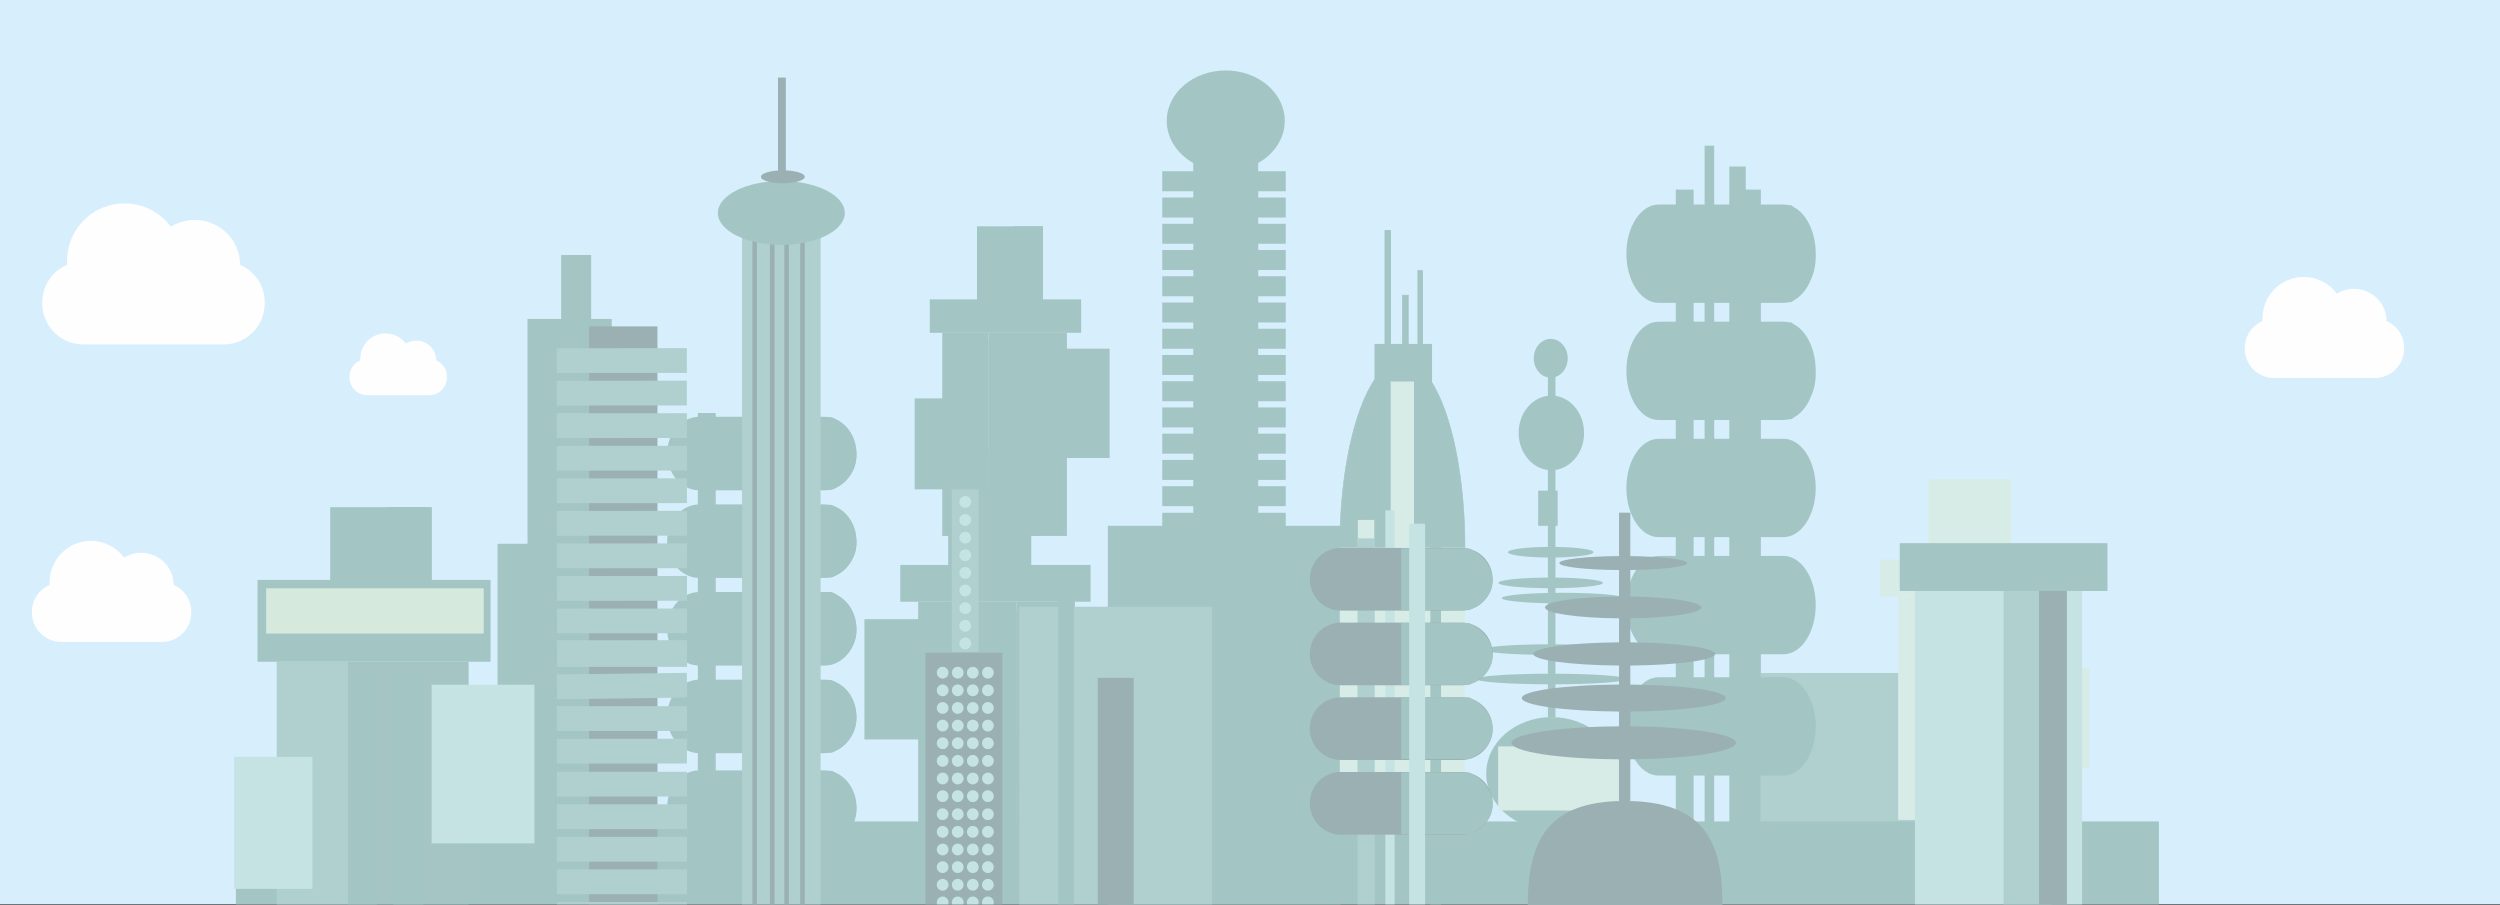 <?xml version="1.0" encoding="UTF-8"?>
<!DOCTYPE svg PUBLIC "-//W3C//DTD SVG 1.1//EN" "http://www.w3.org/Graphics/SVG/1.1/DTD/svg11.dtd">
<!-- Creator: CorelDRAW 2020 (64-Bit) -->
<svg xmlns="http://www.w3.org/2000/svg" xml:space="preserve" width="300mm" height="108.627mm" version="1.1" style="shape-rendering:geometricPrecision; text-rendering:geometricPrecision; image-rendering:optimizeQuality; fill-rule:evenodd; clip-rule:evenodd"
viewBox="0 0 29999.98 10862.71"
 xmlns:xlink="http://www.w3.org/1999/xlink"
 xmlns:xodm="http://www.corel.com/coreldraw/odm/2003">
 <rect x="0" y="0" width="29999.98" height="10862.71" fill="#333333" stroke="none"/>
 <defs>
  <style type="text/css">
   <![CDATA[
    .str0 {stroke:#A3C5C4;stroke-width:7.62;stroke-miterlimit:22.926}
    .fil4 {fill:#FEFEFE;fill-rule:nonzero}
    .fil5 {fill:#FEFEFE;fill-rule:nonzero}
    .fil3 {fill:#D8ECE7;fill-rule:nonzero}
    .fil9 {fill:#D5E9DD;fill-rule:nonzero}
    .fil8 {fill:#C5E3E3;fill-rule:nonzero}
    .fil1 {fill:#B0D0D0;fill-rule:nonzero}
    .fil7 {fill:#A5C5C5;fill-rule:nonzero}
    .fil2 {fill:#A3C5C4;fill-rule:nonzero}
    .fil6 {fill:#9AB0B2;fill-rule:nonzero}
    .fil0 {fill:#D7EEFC;fill-rule:nonzero}
   ]]>
  </style>
 </defs>
 <g id="Слой_x0020_1">
  <polygon class="fil0" points="-0,10852.25 29999.98,10852.25 29999.98,0 -0,0 "/>
  <g id="_1687567792">
   <polygon class="fil1" points="24042.97,10402.37 21130.21,10402.37 21130.21,8075.82 24042.97,8075.82 "/>
  </g>
  <polygon class="fil2" points="6329.99,10571.88 7340.67,10571.88 7340.67,3827.23 6329.99,3827.23 "/>
  <polygon class="fil2" points="7093.58,10571.88 6734.26,10571.88 6734.26,3060.18 7093.58,3060.18 "/>
  <polygon class="fil2" points="7093.58,10571.88 5970.65,10571.88 5970.65,6525.1 7093.58,6525.1 "/>
  <polygon class="fil2" points="6913.92,10571.88 6127.84,10571.88 6127.84,6816.05 6913.92,6816.05 "/>
  <polygon class="fil2" points="6532.12,7397.93 6127.84,7397.93 6127.84,7093.74 6532.12,7093.74 "/>
  <polygon class="fil2" points="6532.12,7887.28 6127.84,7887.28 6127.84,7583.08 6532.12,7583.08 "/>
  <polygon class="fil2" points="6532.12,8403.03 6127.84,8403.03 6127.84,8098.9 6532.12,8098.9 "/>
  <polygon class="fil2" points="6532.12,8892.33 6127.84,8892.33 6127.84,8588.17 6532.12,8588.17 "/>
  <polygon class="fil2" points="6532.12,9414.78 6127.84,9414.78 6127.84,9110.56 6532.12,9110.56 "/>
  <polygon class="fil2" points="6532.12,9903.98 6127.84,9903.98 6127.84,9599.94 6532.12,9599.94 "/>
  <polygon class="fil3" points="6532.12,10419.78 6127.84,10419.78 6127.84,10115.66 6532.12,10115.66 "/>
  <polygon class="fil2 str0" points="6989.41,6391.46 6913.92,6391.46 6913.92,3256.16 6989.41,3256.16 "/>
  <polygon class="fil3" points="5973.77,10571.88 3366.88,10571.88 3366.88,10190.9 5973.77,10190.9 "/>
  <path class="fil3" d="M6509.94 9916.92c0,277.39 -823.6,502.25 -1839.63,502.25 -1015.94,0 -1839.6,-224.86 -1839.6,-502.25 0,-277.33 823.66,-502.14 1839.6,-502.14 1016.03,0 1839.63,224.81 1839.63,502.14z"/>
  <polygon class="fil3" points="9438.28,10687.34 9240.68,10687.34 9240.68,4660.39 9438.28,4660.39 "/>
  <polygon class="fil3" points="9619.35,10687.34 9421.76,10687.34 9421.76,4866.95 9619.35,4866.95 "/>
  <polygon class="fil3" points="8944.37,10687.34 9059.64,10687.34 9059.64,4472.66 8944.37,4472.66 "/>
  <path class="fil2" d="M10277.72 5442.67c0,243.73 -173.21,441.25 -386.91,441.25l-1498.13 0c-213.69,0 -386.87,-197.52 -386.87,-441.25 0,-243.65 173.18,-441.24 386.87,-441.24l1498.13 0c213.7,0 386.91,197.59 386.91,441.24z"/>
  <path class="fil2" d="M9982.61 5877.63l-840.88 0 0 -869.87 840.88 0c0,0 282.85,120.82 295.11,441.18 11.72,306.74 -295.11,428.69 -295.11,428.69z"/>
  <path class="fil2" d="M10277.72 7545.57c0,243.67 -173.21,441.29 -386.91,441.29l-1498.13 0c-213.69,0 -386.87,-197.62 -386.87,-441.29 0,-243.68 173.18,-441.2 386.87,-441.2l1498.13 0c213.7,0 386.91,197.52 386.91,441.2z"/>
  <path class="fil2" d="M10277.72 8597c0,243.65 -173.21,441.18 -386.91,441.18l-1498.13 0c-213.69,0 -386.87,-197.53 -386.87,-441.18 0,-243.71 173.18,-441.2 386.87,-441.2l1498.13 0c213.7,0 386.91,197.49 386.91,441.2z"/>
  <path class="fil2" d="M10277.72 9686.01c0,243.66 -173.21,441.2 -386.91,441.2l-1498.13 0c-213.69,0 -386.87,-197.54 -386.87,-441.2 0,-243.7 173.18,-441.29 386.87,-441.29l1498.13 0c213.7,0 386.91,197.59 386.91,441.29z"/>
  <path class="fil2" d="M10277.72 6494.14c0,243.68 -173.21,441.27 -386.91,441.27l-1498.13 0c-213.69,0 -386.87,-197.59 -386.87,-441.27 0,-243.67 173.18,-441.22 386.87,-441.22l1498.13 0c213.7,0 386.91,197.55 386.91,441.22z"/>
  <path class="fil2" d="M9982.61 6928.98l-840.88 0 0 -869.76 840.88 0c0,0 282.85,120.75 295.11,441.2 11.72,306.65 -295.11,428.56 -295.11,428.56z"/>
  <path class="fil2" d="M9982.61 7974.14l-840.88 0 0 -869.77 840.88 0c0,0 282.85,120.75 295.11,441.2 11.72,306.68 -295.11,428.57 -295.11,428.57z"/>
  <path class="fil2" d="M9982.61 9031.91l-840.88 0 0 -869.78 840.88 0c0,0 282.85,120.73 295.11,441.21 11.72,306.57 -295.11,428.57 -295.11,428.57z"/>
  <path class="fil2" d="M9982.61 10120.92l-840.88 0 0 -869.86 840.88 0c0,0 282.85,120.81 295.11,441.31 11.72,306.63 -295.11,428.55 -295.11,428.55z"/>
  <polygon class="fil2" points="11018.05,9902.37 12200.37,9902.37 12200.37,7220.83 11018.05,7220.83 "/>
  <polygon class="fil2" points="10803.12,7220.83 13087.06,7220.83 13087.06,6779.57 10803.12,6779.57 "/>
  <polygon class="fil2" points="10870.29,7053.59 12899.02,7053.59 12899.02,6866.38 10870.29,6866.38 "/>
  <polygon class="fil2" points="11918.27,9902.37 12200.37,9902.37 12200.37,7319.13 11918.27,7319.13 "/>
  <polygon class="fil2" points="11757.04,9902.37 11461.44,9902.37 11461.44,7319.13 11757.04,7319.13 "/>
  <polygon class="fil2" points="11918.27,9425.46 12200.37,9425.46 12200.37,8772.87 11918.27,8772.87 "/>
  <polygon class="fil3" points="11461.44,9425.46 11757.04,9425.46 11757.04,8772.87 11461.44,8772.87 "/>
  <polygon class="fil2" points="11380.83,6815.14 12375.01,6815.14 12375.01,5815.25 11380.83,5815.25 "/>
  <polygon class="fil2" points="11380.83,6779.57 11814.97,6779.57 11814.97,5815.25 11380.83,5815.25 "/>
  <polygon class="fil2" points="11918.27,6501.39 12254.15,6501.39 12254.15,5974.27 11918.27,5974.27 "/>
  <polygon class="fil2" points="11461.44,6501.39 11824.19,6501.39 11824.19,5974.27 11461.44,5974.27 "/>
  <polygon class="fil2" points="12200.37,9902.37 12899.02,9902.37 12899.02,7220.83 12200.37,7220.83 "/>
  <polygon class="fil2" points="11380.83,8873.27 10373.16,8873.27 10373.16,7430.08 11380.83,7430.08 "/>
  <polygon class="fil3" points="12549.64,9287.41 13315.49,9287.41 13315.49,8086.76 12549.64,8086.76 "/>
  <polygon class="fil2" points="25906.6,9857.46 2830.7,9857.46 2830.7,10852.25 25906.6,10852.25 "/>
  <path class="fil2" d="M21788.58 8716.85c0,325.78 -173.2,589.9 -386.88,589.9l-271.5 0 0 748.74 -181.1 0 -16.42 0 -181.1 0 0 -748.74 -181.16 0 0 748.74 -115.2 0 0 -748.74 -131.67 0 0 748.74 -214.09 0 0 -748.74 -205.96 0c-213.62,0 -386.85,-264.12 -386.85,-589.9 0,-325.77 173.23,-589.78 386.85,-589.78l205.96 0 0 -276.03 -205.96 0c-213.62,0 -386.85,-264.1 -386.85,-589.9 0,-325.78 173.23,-589.78 386.85,-589.78l205.96 0 0 -225.86 -205.96 0c-213.62,0 -386.85,-264.13 -386.85,-589.82 0,-325.81 173.23,-589.86 386.85,-589.86l205.96 0 0 -225.85 -205.96 0c-213.62,0 -386.85,-264.08 -386.85,-589.84 0,-325.75 173.23,-589.79 386.85,-589.79l205.96 0 0 -225.93 -205.96 0c-213.62,0 -386.85,-264.07 -386.85,-589.86 0,-325.69 173.23,-589.76 386.85,-589.76l205.96 0 0 -179.82 214.09 0 0 179.82 131.67 0 0 -706.91 115.2 0 0 706.91 181.16 0 0 -455.94 197.52 0 0 276.12 181.1 0 0 179.82 271.5 0c22.25,0 44.05,2.9 65.27,8.4l26.47 0c0,0 12.87,7.37 33.2,23.05 152.37,79.21 261.94,299.26 261.94,558.31l-0.06 6.92 0.06 1.52c3.61,126.3 -23.03,229.12 -61.6,311.01 -44.85,105.95 -111.37,188.57 -190,233.32 -26.22,19.5 -43.54,28.71 -43.54,28.71l-26.55 0c-21.19,5.48 -42.97,8.38 -65.19,8.38l-271.5 0 0 225.93 271.5 0c22.29,0 44.13,2.91 65.39,8.43l26.35 0c0,0 12.84,7.34 33.12,22.97 152.41,79.16 262.02,299.24 262.02,558.39l-0.06 6.92 0.06 1.52c3.6,125.85 -22.86,228.41 -61.23,310.14 -44.95,106.61 -111.82,189.67 -190.9,234.47 -25.93,19.24 -43.01,28.32 -43.01,28.32l-26.19 0c-21.3,5.56 -43.21,8.47 -65.55,8.47l-271.5 0 0 225.85 271.5 0c213.68,0 386.88,264.05 386.88,589.86 0,325.69 -173.2,589.82 -386.88,589.82l-271.5 0 0 225.86 271.5 0c213.68,0 386.88,264 386.88,589.78 0,325.8 -173.2,589.9 -386.88,589.9l-271.5 0 0 276.03 271.5 0c213.68,0 386.88,264.01 386.88,589.78zm-1037 -3676.88l-181.16 0 0 225.85 181.16 0 0 -225.85zm-296.36 0l-131.67 0 0 225.85 131.67 0 0 -225.85zm-131.67 -1179.63l131.67 0 0 -225.93 -131.67 0 0 225.93zm246.87 0l181.16 0 0 -225.93 -181.16 0 0 225.93zm-246.87 4266.73l131.67 0 0 -276.03 -131.67 0 0 276.03zm246.87 0l181.16 0 0 -276.03 -181.16 0 0 276.03zm181.16 -1455.71l0 -225.86 -181.16 0 0 225.86 181.16 0zm-296.36 0l0 -225.86 -131.67 0 0 225.86 131.67 0z"/>
  <path class="fil3" d="M18898.19 10852.25l0 -933.81 840.79 0c0,0 282.91,161.51 295.15,589.9 4.11,143.85 -31.04,257.25 -78.37,343.91l-1057.57 0z"/>
  <polygon class="fil3" points="22778.29,9838.67 23960.56,9838.67 23960.56,7157.12 22778.29,7157.12 "/>
  <polygon class="fil3" points="22563.32,7157.12 24847.28,7157.12 24847.28,6715.77 22563.32,6715.77 "/>
  <polygon class="fil3" points="22630.48,6989.9 24659.15,6989.9 24659.15,6802.65 22630.48,6802.65 "/>
  <polygon class="fil3" points="23678.42,9838.67 23960.56,9838.67 23960.56,7255.45 23678.42,7255.45 "/>
  <polygon class="fil3" points="23678.42,9361.76 23960.56,9361.76 23960.56,8709.19 23678.42,8709.19 "/>
  <polygon class="fil3" points="23141.05,6751.39 24135.25,6751.39 24135.25,5751.5 23141.05,5751.5 "/>
  <polygon class="fil3" points="23678.42,6437.68 24014.33,6437.68 24014.33,5910.55 23678.42,5910.55 "/>
  <polygon class="fil3" points="23960.56,9838.67 24659.15,9838.67 24659.15,7157.12 23960.56,7157.12 "/>
  <polygon class="fil3" points="24309.91,9223.71 25075.66,9223.71 25075.66,8023.04 24309.91,8023.04 "/>
  <path class="fil2" d="M14001.01 1450.52c0,211.2 126.66,397.09 318.55,505.32l0 99.74 -372.59 0 0 239.7 372.59 0 0 75.18 -372.59 0 0 239.67 372.59 0 0 75.22 -372.59 0 0 239.7 372.59 0 0 75.11 -372.59 0 0 239.74 372.59 0 0 75.18 -372.59 0 0 239.71 372.59 0 0 75.17 -372.59 0 0 239.66 372.59 0 0 75.18 -372.59 0 0 239.73 372.59 0 0 75.24 -372.59 0 0 239.64 372.59 0 0 75.22 -372.59 0 0 239.67 372.59 0 0 75.24 -372.59 0 0 239.56 372.59 0 0 75.23 -372.59 0 0 239.71 372.59 0 0 75.24 -372.59 0 0 239.65 372.59 0 0 75.21 -372.59 0 0 239.66 372.59 0 0 79.88 -372.59 0 0 155.75 -652.56 0 0 4542.82 2792.84 0 0 -4542.82 -658.42 0 0 -155.75 -330.47 0 0 -79.88 330.47 0 0 -239.66 -330.47 0 0 -75.21 330.47 0 0 -239.65 -330.47 0 0 -75.24 330.47 0 0 -239.71 -330.47 0 0 -75.23 330.47 0 0 -239.56 -330.47 0 0 -75.24 330.47 0 0 -239.67 -330.47 0 0 -75.22 330.47 0 0 -239.64 -330.47 0 0 -75.24 330.47 0 0 -239.73 -330.47 0 0 -75.18 330.47 0 0 -239.66 -330.47 0 0 -75.17 330.47 0 0 -239.71 -330.47 0 0 -75.18 330.47 0 0 -239.74 -330.47 0 0 -75.11 330.47 0 0 -239.7 -330.47 0 0 -75.22 330.47 0 0 -239.67 -330.47 0 0 -75.18 330.47 0 0 -239.7 -330.47 0 0 -99.67c191.96,-108.22 318.63,-294.15 318.63,-505.39 0,-334.17 -316.91,-605.03 -708.02,-605.03 -390.92,0 -707.96,270.86 -707.96,605.03z"/>
  <polygon class="fil2" points="17184.54,4754.6 16493.93,4754.6 16493.93,4127.2 17184.54,4127.2 "/>
  <polygon class="fil2" points="16691.27,4323.28 16614.56,4323.28 16614.56,2760.34 16691.27,2760.34 "/>
  <polygon class="fil2 str0" points="16899.52,4323.28 16828.43,4323.28 16828.43,3541.85 16899.52,3541.85 "/>
  <polygon class="fil2" points="17074.93,4323.28 17009.08,4323.28 17009.08,3242.1 17074.93,3242.1 "/>
  <path class="fil2 str0" d="M17579.35 6572.36c0,1242.18 -336.3,2249.1 -750.92,2249.1 -414.72,0 -750.95,-1006.92 -750.95,-2249.1 0,-1242.11 336.23,-2249.08 750.95,-2249.08 414.62,0 750.92,1006.97 750.92,2249.08z"/>
  <polygon class="fil3" points="17579.35,9717.8 16077.48,9717.8 16077.48,6572.36 17579.35,6572.36 "/>
  <polygon class="fil3" points="16968.14,6964.5 16688.63,6964.5 16688.63,4578.11 16968.14,4578.11 "/>
  <polygon class="fil3" points="16491.35,9857.83 16294.04,9857.83 16294.04,6239.11 16491.35,6239.11 "/>
  <polygon class="fil3" points="16688.63,9857.83 16968.14,9857.83 16968.14,7283.76 16688.63,7283.76 "/>
  <path class="fil2" d="M19405.31 9282.48c0,373.84 -351.51,677.06 -785.13,677.06 -433.64,0 -785.18,-303.22 -785.18,-677.06 0,-373.93 351.54,-676.96 785.18,-676.96 433.62,0 785.13,303.03 785.13,676.96z"/>
  <polygon class="fil3" points="19540.76,9725.8 17977.84,9725.8 17977.84,8956.77 19540.76,8956.77 "/>
  <polygon class="fil2" points="18665.44,8605.52 18574.83,8605.52 18574.83,4411.33 18665.44,4411.33 "/>
  <path class="fil2" d="M19516.65 8148.19c0,35.18 -403.12,63.63 -900.35,63.63 -497.21,0 -900.32,-28.45 -900.32,-63.63 0,-35.28 403.11,-63.8 900.32,-63.8 497.23,0 900.35,28.52 900.35,63.8z"/>
  <path class="fil2" d="M19431.31 7795.11c0,35.21 -366.43,63.79 -818.47,63.79 -451.96,0 -818.45,-28.58 -818.45,-63.79 0,-35.22 366.49,-63.72 818.45,-63.72 452.04,0 818.47,28.5 818.47,63.72z"/>
  <path class="fil2" d="M19481.62 7177.41c0,35.27 -326.78,63.71 -729.87,63.71 -403.06,0 -729.84,-28.44 -729.84,-63.71 0,-35.22 326.78,-63.76 729.84,-63.76 403.09,0 729.87,28.54 729.87,63.76z"/>
  <path class="fil2" d="M19234.91 6994.4c0,35.18 -280.68,63.75 -627.02,63.75 -346.37,0 -627.02,-28.57 -627.02,-63.75 0,-35.21 280.65,-63.77 627.02,-63.77 346.34,0 627.02,28.56 627.02,63.77z"/>
  <path class="fil2" d="M19121.54 6626.44c0,35.24 -229.7,63.8 -513.04,63.8 -283.37,0 -513.07,-28.56 -513.07,-63.8 0,-35.21 229.7,-63.72 513.07,-63.72 283.34,0 513.04,28.51 513.04,63.72z"/>
  <polygon class="fil2" points="18691.87,6309.89 18457.85,6309.89 18457.85,5887.96 18691.87,5887.96 "/>
  <polygon class="fil2" points="18654.15,6245.24 18488.03,6245.24 18488.03,5961.12 18654.15,5961.12 "/>
  <path class="fil2" d="M19008.9 5194.81c0,247.27 -175.75,447.72 -392.6,447.72 -216.8,0 -392.55,-200.45 -392.55,-447.72 0,-247.25 175.75,-447.73 392.55,-447.73 216.85,0 392.6,200.48 392.6,447.73z"/>
  <path class="fil2" d="M18812.57 4299.38c0,128.41 -91.24,232.43 -203.81,232.43 -112.53,0 -203.86,-104.02 -203.86,-232.43 0,-128.42 91.33,-232.45 203.86,-232.45 112.57,0 203.81,104.03 203.81,232.45z"/>
  <polygon class="fil2" points="12802.71,6430.89 11862.59,6430.89 11862.59,3993.66 12802.71,3993.66 "/>
  <polygon class="fil2" points="12973.66,3993.66 11157.48,3993.66 11157.48,3592.59 12973.66,3592.59 "/>
  <polygon class="fil2" points="12920.2,3841.64 11307.04,3841.64 11307.04,3671.47 12920.2,3671.47 "/>
  <polygon class="fil2" points="12086.94,6430.89 11862.59,6430.89 11862.59,4083.01 12086.94,4083.01 "/>
  <polygon class="fil2" points="12215.11,6430.89 12450.17,6430.89 12450.17,4083.01 12215.11,4083.01 "/>
  <polygon class="fil2" points="12086.94,5997.41 11862.59,5997.41 11862.59,5404.3 12086.94,5404.3 "/>
  <polygon class="fil2 str0" points="12450.17,5997.41 12215.11,5997.41 12215.11,5404.3 12450.17,5404.3 "/>
  <polygon class="fil2" points="12514.28,3624.93 11723.7,3624.93 11723.7,2716.15 12514.28,2716.15 "/>
  <polygon class="fil2" points="12514.28,3592.59 12169.06,3592.59 12169.06,2716.15 12514.28,2716.15 "/>
  <polygon class="fil2 str0" points="12086.94,3339.77 11819.86,3339.77 11819.86,2860.68 12086.94,2860.68 "/>
  <polygon class="fil2" points="12450.17,3339.77 12161.71,3339.77 12161.71,2860.68 12450.17,2860.68 "/>
  <polygon class="fil2" points="11862.59,6430.89 11307.04,6430.89 11307.04,3993.66 11862.59,3993.66 "/>
  <polygon class="fil2" points="12514.28,5495.57 13315.52,5495.57 13315.52,4183.83 12514.28,4183.83 "/>
  <polygon class="fil2" points="11584.84,5871.99 10975.88,5871.99 10975.88,4780.69 11584.84,4780.69 "/>
  <path class="fil4" d="M2083.7 7018.25c0,-214.05 -177.14,-385.21 -389.81,-385.21 -77.8,0 -141.56,21.26 -205.68,57.05 -92.22,-121.21 -233.81,-199.52 -396.85,-199.52 -276.42,0 -496.15,221.16 -496.15,499.36l0 28.32c-127.46,57.09 -212.72,178.27 -212.72,328.18 0,199.51 156.03,356.53 354.27,356.53l1204.64 0c198.28,0 354.25,-157.02 354.25,-356.53 0.76,-149.91 -84.47,-271.09 -211.95,-328.18z"/>
  <path class="fil4" d="M5234.56 4323.51c0,-131.08 -108.46,-235.89 -238.68,-235.89 -47.65,0 -86.66,13.05 -125.93,34.95 -56.49,-74.22 -143.16,-122.17 -242.96,-122.17 -169.26,0 -303.77,135.42 -303.77,305.74l0 17.37c-78.07,34.93 -130.25,109.14 -130.25,200.9 0,122.17 95.51,218.3 216.91,218.3l737.57 0c121.35,0 216.85,-96.13 216.85,-218.3 0.47,-91.76 -51.73,-165.97 -129.74,-200.9z"/>
  <path class="fil4" d="M2881.15 3177.16c0,-298.74 -247.27,-537.69 -544.14,-537.69 -108.62,0 -197.56,29.69 -287.06,79.68 -128.8,-169.21 -326.4,-278.49 -553.93,-278.49 -385.85,0 -692.54,308.66 -692.54,696.98l0 39.52c-177.94,79.66 -296.89,248.84 -296.89,458.07 0,278.47 217.76,497.64 494.49,497.64l1681.43 0c276.72,0 494.44,-219.17 494.44,-497.64 1.06,-209.23 -117.9,-378.41 -295.8,-458.07z"/>
  <path class="fil5" d="M28638.33 3851.37c0,-214.02 -177.15,-385.22 -389.86,-385.22 -77.77,0 -141.55,21.29 -205.63,57.09 -92.25,-121.21 -233.81,-199.56 -396.89,-199.56 -276.4,0 -496.09,221.2 -496.09,499.38l0 28.31c-127.53,57.08 -212.73,178.27 -212.73,328.19 0,199.52 155.99,356.51 354.22,356.51l1204.68 0c198.25,0 354.21,-156.99 354.21,-356.51 0.78,-149.92 -84.45,-271.11 -211.91,-328.19z"/>
  <g id="_1891544384">
   <polygon class="fil2" points="6509.99,10661.48 6307.84,10661.48 6307.84,6905.65 6509.99,6905.65 "/>
   <polygon class="fil2" points="8588.37,10776.93 8374.34,10776.93 8374.34,4956.54 8588.37,4956.54 "/>
   <g>
    <polygon class="fil6" points="7068.81,10852.25 7068.81,3916.82 7889.13,3916.82 7889.13,10852.25 "/>
   </g>
   <g>
    <polygon class="fil1" points="8242.37,4474.83 6681.61,4475.71 6681.44,4178.44 8242.2,4177.56 "/>
   </g>
   <g>
    <polygon class="fil1" points="8242.59,4865.39 6681.83,4866.28 6681.67,4569 8242.43,4568.11 "/>
   </g>
   <g>
    <polygon class="fil1" points="8242.81,5255.99 6682.05,5256.88 6681.87,4959.56 8242.64,4958.67 "/>
   </g>
   <g>
    <polygon class="fil1" points="8243.02,5646.55 6682.26,5647.43 6682.11,5350.11 8242.87,5349.23 "/>
   </g>
   <g>
    <polygon class="fil1" points="8243.25,6037.12 6682.49,6038 6682.32,5740.7 8243.08,5739.81 "/>
   </g>
   <g>
    <polygon class="fil1" points="8243.48,6427.71 6682.72,6428.6 6682.55,6131.31 8243.3,6130.42 "/>
   </g>
   <g>
    <polygon class="fil1" points="8243.69,6818.28 6682.93,6819.16 6682.77,6521.82 8243.53,6520.93 "/>
   </g>
   <g>
    <polygon class="fil1" points="8243.92,7208.78 6683.16,7209.67 6682.99,6912.44 8243.74,6911.56 "/>
   </g>
   <g>
    <polygon class="fil1" points="8244.13,7599.39 6683.37,7600.27 6683.21,7302.96 8243.97,7302.07 "/>
   </g>
   <g>
    <polygon class="fil1" points="8244.33,8002.15 6683.57,8003.03 6683.38,7683.29 8244.14,7682.41 "/>
   </g>
   <g>
    <polygon class="fil1" points="8245.09,8370.92 6684.46,8390.91 6680.71,8093.7 8241.34,8073.71 "/>
   </g>
   <g>
    <polygon class="fil1" points="8243.28,8771.54 6682.52,8771.54 6682.52,8474.28 8243.28,8474.28 "/>
   </g>
   <g>
    <polygon class="fil1" points="8243.28,9162.2 6682.52,9162.2 6682.52,8864.83 8243.28,8864.83 "/>
   </g>
   <g>
    <polygon class="fil1" points="8243.28,9558.53 6682.52,9558.53 6682.52,9261.28 8243.28,9261.28 "/>
   </g>
   <g>
    <polygon class="fil1" points="8243.28,9949.04 6682.52,9949.04 6682.52,9651.75 8243.28,9651.75 "/>
   </g>
   <g>
    <polygon class="fil1" points="8243.28,10339.62 6682.52,10339.62 6682.52,10042.36 8243.28,10042.36 "/>
   </g>
   <g>
    <polygon class="fil1" points="8243.28,10730.26 6682.52,10730.26 6682.52,10432.89 8243.28,10432.89 "/>
   </g>
   <g>
    <polygon class="fil1" points="6682.52,10852.25 6682.52,10823.47 8243.27,10823.47 8243.27,10852.25 "/>
   </g>
  </g>
  <polygon class="fil7" points="4176.09,10852.25 4176.09,7940.6 5623.61,7940.6 5623.61,10852.25 "/>
  <polygon class="fil2" points="4176.09,10852.25 4176.09,8070.27 4521.52,8070.27 4521.52,10852.25 "/>
  <polygon class="fil2" points="5080.77,10852.25 5080.77,8070.27 4718.91,8070.27 4718.91,10852.25 "/>
  <g id="_1778334416">
   <polygon class="fil2" points="5179.46,7405.35 3962.25,7405.35 3962.25,6086.39 5179.46,6086.39 "/>
  </g>
  <g id="_1778334800">
   <polygon class="fil2" points="5179.46,7358.43 4647.93,7358.43 4647.93,6086.39 5179.46,6086.39 "/>
  </g>
  <g id="_1778335184">
   <polygon class="fil2" points="4521.51,6991.52 4110.23,6991.52 4110.23,6296.23 4521.51,6296.23 "/>
  </g>
  <g id="_1778335568">
   <polygon class="fil2" points="5080.76,6991.52 4636.62,6991.52 4636.62,6296.23 5080.76,6296.23 "/>
  </g>
  <polygon class="fil1" points="3320.71,10852.25 3320.71,7940.6 4176.09,7940.6 4176.09,10852.25 "/>
  <g id="_1778336336">
   <polygon class="fil8" points="5179.46,10120.32 6413.13,10120.32 6413.13,8216.55 5179.46,8216.55 "/>
  </g>
  <g id="_1778336864">
   <polygon class="fil8" points="3748.41,10666.61 2810.78,10666.61 2810.78,9082.84 3748.41,9082.84 "/>
  </g>
  <g id="_1778337296">
   <polygon class="fil2" points="5886.77,7940.6 3090.4,7940.6 3090.4,6958.91 5886.77,6958.91 "/>
  </g>
  <polygon class="fil9" points="5804.54,7602.91 3194.03,7602.91 3194.03,7059.75 5804.54,7059.75 "/>
  <g id="_1778338112">
   <polygon class="fil1" points="8904.35,10852.25 8904.35,2774.49 9847.47,2774.49 9847.47,10852.25 "/>
  </g>
  <g id="_1778338544">
   <polygon class="fil6" points="9029,10852.25 9029,2774.49 9083.41,2774.49 9083.41,10852.25 "/>
  </g>
  <g id="_1778338976">
   <polygon class="fil6" points="9239.9,10852.25 9239.9,2774.49 9294.31,2774.49 9294.31,10852.25 "/>
  </g>
  <g id="_1778339408">
   <polygon class="fil6" points="9412.19,10852.25 9412.19,2774.49 9466.59,2774.49 9466.59,10852.25 "/>
  </g>
  <g id="_1778339840">
   <polygon class="fil6" points="9602.65,10852.25 9602.65,2774.49 9657.06,2774.49 9657.06,10852.25 "/>
  </g>
  <g id="_1785943664">
   <polygon class="fil6" points="9429.68,2774.49 9335.75,2774.49 9335.75,930.89 9429.68,930.89 "/>
  </g>
  <g id="_1785944048">
   <path class="fil2" d="M10137.69 2555.45c0,211.73 -341.06,383.33 -761.78,383.33 -420.73,0 -761.74,-171.6 -761.74,-383.33 0,-211.73 341.01,-383.32 761.74,-383.32 420.72,0 761.78,171.59 761.78,383.32z"/>
  </g>
  <g id="_1785944480">
   <path class="fil6" d="M9657.05 2121.72c0,42.78 -117.76,77.44 -263.01,77.44 -145.2,0 -262.97,-34.66 -262.97,-77.44 0,-42.7 117.77,-77.39 262.97,-77.39 145.25,0 263.01,34.69 263.01,77.39z"/>
  </g>
  <path class="fil6" d="M19563.79 9611.67l-67.73 0c982.14,0 1173.76,518.48 1173.76,1251.04l-98.18 0 -2151.05 0 -87.11 0c0,-781.69 244.67,-1251.04 1162.58,-1251.04l-67.73 0 0 -499.72c-717.16,-4.33 -1289.72,-91.41 -1289.72,-197.93 0,-106.83 572.56,-193.56 1289.72,-197.87l0 -177.6c-649.3,-3.93 -1166.65,-74.87 -1166.65,-161.96 0,-87.07 517.35,-158.05 1166.65,-161.98l0 -228.1c-573.67,-4.1 -1028.9,-64.76 -1028.9,-139.2 0,-74.35 455.23,-135.06 1028.9,-139.16l0 -288.15c-494.76,-3.59 -887.94,-60.71 -887.94,-130.83 0,-69.95 393.18,-127.24 887.94,-130.84l0 -317.53c-400.14,-2.84 -716.64,-39.34 -716.64,-83.87 0,-44.6 316.5,-81.05 716.64,-83.88l0 -521.15 135.46 0 0 521.48c383.45,4.65 681.72,40.26 681.72,83.55 0,43.23 -298.27,78.88 -681.72,83.54l0 318.24c477.3,6.08 851.21,62.25 851.21,130.46 0,68.38 -373.91,124.38 -851.21,130.45l0 288.62c568.29,4.83 1017.49,65.22 1017.49,139.07 0,73.94 -449.2,134.28 -1017.49,139.11l0 228.35c638.98,5.37 1144.77,75.73 1144.77,161.82 0,86.11 -505.79,156.43 -1144.77,161.8l0 177.93c706.35,6.03 1266.5,92.03 1266.5,197.7 0,105.36 -560.15,191.7 -1266.5,197.76l0 499.89z"/>
  <g id="_1785945200">
   <polygon class="fil8" points="24985.27,7073.68 22979.08,7073.68 22979.08,10852.25 24985.27,10852.25 "/>
  </g>
  <g id="_1785945584">
   <polygon class="fil1" points="24042.97,10852.25 24042.97,7073.68 24620.53,7073.68 24620.53,10852.25 "/>
  </g>
  <g id="_1785945968">
   <polygon class="fil8" points="23921.46,9181.76 23223.64,9181.76 23223.64,8226.07 23921.46,8226.07 "/>
  </g>
  <g id="_1785946352">
   <polygon class="fil8" points="23919.46,10252.28 23221.64,10252.28 23221.64,9298.77 23919.46,9298.77 "/>
  </g>
  <g id="_1785946736">
   <polygon class="fil6" points="24468.5,10852.25 24468.5,7073.68 24802.88,7073.68 24802.88,10852.25 "/>
  </g>
  <polygon class="fil6" points="11105.63,10852.25 11105.63,7832.75 12028.41,7832.75 12028.41,10852.25 "/>
  <g id="_1785947504">
   <g>
    <path class="fil8" d="M11563.06 10828.84c0,8.21 -1.39,16.08 -3.94,23.41l-132.85 0c-2.55,-7.33 -3.94,-15.2 -3.94,-23.41 0,-39.14 31.49,-70.83 70.39,-70.83 38.83,0 70.34,31.69 70.34,70.83z"/>
    <path class="fil8" d="M11382.07 10828.84c0,8.21 -1.39,16.08 -3.93,23.41l-132.85 0c-2.55,-7.33 -3.93,-15.2 -3.93,-23.41 0,-39.14 31.48,-70.83 70.36,-70.83 38.9,0 70.35,31.69 70.35,70.83z"/>
    <path class="fil8" d="M11744.05 10828.84c0,8.21 -1.39,16.08 -3.94,23.41l-132.91 0c-2.56,-7.33 -3.95,-15.2 -3.95,-23.41 0,-39.14 31.55,-70.83 70.43,-70.83 38.82,0 70.37,31.69 70.37,70.83z"/>
    <path class="fil8" d="M11925.04 10828.84c0,8.21 -1.39,16.08 -3.94,23.41l-132.85 0c-2.56,-7.33 -3.94,-15.2 -3.94,-23.41 0,-39.14 31.48,-70.83 70.39,-70.83 38.79,0 70.34,31.69 70.34,70.83z"/>
    <path class="fil8" d="M11563.06 10617.26c0,39.06 -31.51,70.78 -70.34,70.78 -38.9,0 -70.38,-31.72 -70.38,-70.78 0,-39.16 31.48,-70.8 70.38,-70.8 38.83,0 70.34,31.64 70.34,70.8z"/>
    <path class="fil8" d="M11382.08 10617.26c0,39.06 -31.46,70.78 -70.36,70.78 -38.89,0 -70.36,-31.72 -70.36,-70.78 0,-39.16 31.47,-70.8 70.36,-70.8 38.9,0 70.36,31.64 70.36,70.8z"/>
    <path class="fil8" d="M11744.05 10617.26c0,39.06 -31.56,70.78 -70.36,70.78 -38.89,0 -70.44,-31.72 -70.44,-70.78 0,-39.16 31.55,-70.8 70.44,-70.8 38.8,0 70.36,31.64 70.36,70.8z"/>
    <path class="fil8" d="M11925.05 10617.26c0,39.06 -31.57,70.78 -70.34,70.78 -38.93,0 -70.4,-31.72 -70.4,-70.78 0,-39.16 31.47,-70.8 70.4,-70.8 38.77,0 70.34,31.64 70.34,70.8z"/>
    <path class="fil8" d="M11563.1 10405.56c0,39.11 -31.54,70.85 -70.36,70.85 -38.87,0 -70.4,-31.74 -70.4,-70.85 0,-39.11 31.53,-70.86 70.4,-70.86 38.82,0 70.36,31.75 70.36,70.86z"/>
    <path class="fil8" d="M11382.08 10405.56c0,39.11 -31.46,70.85 -70.35,70.85 -38.86,0 -70.37,-31.74 -70.37,-70.85 0,-39.11 31.51,-70.86 70.37,-70.86 38.89,0 70.35,31.75 70.35,70.86z"/>
    <path class="fil8" d="M11744.05 10405.56c0,39.11 -31.49,70.85 -70.36,70.85 -38.84,0 -70.44,-31.74 -70.44,-70.85 0,-39.11 31.6,-70.86 70.44,-70.86 38.87,0 70.36,31.75 70.36,70.86z"/>
    <path class="fil8" d="M11925.11 10405.56c0,39.11 -31.47,70.85 -70.4,70.85 -38.86,0 -70.4,-31.74 -70.4,-70.85 0,-39.11 31.54,-70.86 70.4,-70.86 38.93,0 70.4,31.75 70.4,70.86z"/>
    <path class="fil8" d="M11563.1 10193.94c0,39.1 -31.54,70.79 -70.36,70.79 -38.87,0 -70.4,-31.69 -70.4,-70.79 0,-39.15 31.53,-70.89 70.4,-70.89 38.82,0 70.36,31.74 70.36,70.89z"/>
    <path class="fil8" d="M11382.08 10193.94c0,39.1 -31.46,70.79 -70.35,70.79 -38.86,0 -70.37,-31.69 -70.37,-70.79 0,-39.15 31.51,-70.89 70.37,-70.89 38.89,0 70.35,31.74 70.35,70.89z"/>
    <path class="fil8" d="M11744.05 10193.94c0,39.1 -31.49,70.79 -70.36,70.79 -38.84,0 -70.44,-31.69 -70.44,-70.79 0,-39.15 31.6,-70.89 70.44,-70.89 38.87,0 70.36,31.74 70.36,70.89z"/>
    <path class="fil8" d="M11925.11 10193.94c0,39.1 -31.47,70.79 -70.4,70.79 -38.86,0 -70.4,-31.69 -70.4,-70.79 0,-39.15 31.54,-70.89 70.4,-70.89 38.93,0 70.4,31.74 70.4,70.89z"/>
    <path class="fil8" d="M11563.1 9982.28c0,39.08 -31.54,70.75 -70.36,70.75 -38.87,0 -70.4,-31.67 -70.4,-70.75 0,-39.11 31.53,-70.83 70.4,-70.83 38.82,0 70.36,31.72 70.36,70.83z"/>
    <path class="fil8" d="M11382.08 9982.28c0,39.08 -31.46,70.75 -70.35,70.75 -38.86,0 -70.37,-31.67 -70.37,-70.75 0,-39.11 31.51,-70.83 70.37,-70.83 38.89,0 70.35,31.72 70.35,70.83z"/>
    <path class="fil8" d="M11744.05 9982.28c0,39.08 -31.49,70.75 -70.36,70.75 -38.84,0 -70.44,-31.67 -70.44,-70.75 0,-39.11 31.6,-70.83 70.44,-70.83 38.87,0 70.36,31.72 70.36,70.83z"/>
    <path class="fil8" d="M11925.11 9982.28c0,39.08 -31.47,70.75 -70.4,70.75 -38.86,0 -70.4,-31.67 -70.4,-70.75 0,-39.11 31.54,-70.83 70.4,-70.83 38.93,0 70.4,31.72 70.4,70.83z"/>
    <path class="fil8" d="M11563.1 9770.65c0,39.09 -31.54,70.78 -70.36,70.78 -38.87,0 -70.4,-31.69 -70.4,-70.78 0,-39.19 31.53,-70.83 70.4,-70.83 38.82,0 70.36,31.64 70.36,70.83z"/>
    <path class="fil8" d="M11382.08 9770.65c0,39.09 -31.46,70.78 -70.35,70.78 -38.86,0 -70.37,-31.69 -70.37,-70.78 0,-39.19 31.51,-70.83 70.37,-70.83 38.89,0 70.35,31.64 70.35,70.83z"/>
    <path class="fil8" d="M11744.05 9770.65c0,39.09 -31.49,70.78 -70.36,70.78 -38.84,0 -70.44,-31.69 -70.44,-70.78 0,-39.19 31.6,-70.83 70.44,-70.83 38.87,0 70.36,31.64 70.36,70.83z"/>
    <path class="fil8" d="M11925.11 9770.65c0,39.09 -31.47,70.78 -70.4,70.78 -38.86,0 -70.4,-31.69 -70.4,-70.78 0,-39.19 31.54,-70.83 70.4,-70.83 38.93,0 70.4,31.64 70.4,70.83z"/>
    <path class="fil8" d="M11563.1 9553.73c0,39.19 -31.54,70.87 -70.36,70.87 -38.87,0 -70.4,-31.68 -70.4,-70.87 0,-39.05 31.53,-70.79 70.4,-70.79 38.82,0 70.36,31.74 70.36,70.79z"/>
    <path class="fil8" d="M11382.08 9553.73c0,39.19 -31.46,70.87 -70.35,70.87 -38.86,0 -70.37,-31.68 -70.37,-70.87 0,-39.05 31.51,-70.79 70.37,-70.79 38.89,0 70.35,31.74 70.35,70.79z"/>
    <path class="fil8" d="M11744.05 9553.73c0,39.19 -31.49,70.87 -70.36,70.87 -38.84,0 -70.44,-31.68 -70.44,-70.87 0,-39.05 31.6,-70.79 70.44,-70.79 38.87,0 70.36,31.74 70.36,70.79z"/>
    <path class="fil8" d="M11925.11 9553.73c0,39.19 -31.47,70.87 -70.4,70.87 -38.86,0 -70.4,-31.68 -70.4,-70.87 0,-39.05 31.54,-70.79 70.4,-70.79 38.93,0 70.4,31.74 70.4,70.79z"/>
    <path class="fil8" d="M11563.1 9342.08c0,39.2 -31.54,70.84 -70.36,70.84 -38.87,0 -70.4,-31.64 -70.4,-70.84 0,-39.05 31.53,-70.74 70.4,-70.74 38.82,0 70.36,31.69 70.36,70.74z"/>
    <path class="fil8" d="M11382.08 9342.08c0,39.2 -31.46,70.84 -70.35,70.84 -38.86,0 -70.37,-31.64 -70.37,-70.84 0,-39.05 31.51,-70.74 70.37,-70.74 38.89,0 70.35,31.69 70.35,70.74z"/>
    <path class="fil8" d="M11744.05 9342.08c0,39.2 -31.49,70.84 -70.36,70.84 -38.84,0 -70.44,-31.64 -70.44,-70.84 0,-39.05 31.6,-70.74 70.44,-70.74 38.87,0 70.36,31.69 70.36,70.74z"/>
    <path class="fil8" d="M11925.11 9342.08c0,39.2 -31.47,70.84 -70.4,70.84 -38.86,0 -70.4,-31.64 -70.4,-70.84 0,-39.05 31.54,-70.74 70.4,-70.74 38.93,0 70.4,31.69 70.4,70.74z"/>
    <path class="fil8" d="M11563.1 9130.5c0,39.07 -31.54,70.84 -70.36,70.84 -38.87,0 -70.4,-31.77 -70.4,-70.84 0,-39.12 31.53,-70.8 70.4,-70.8 38.82,0 70.36,31.68 70.36,70.8z"/>
    <path class="fil8" d="M11382.08 9130.5c0,39.07 -31.46,70.84 -70.35,70.84 -38.86,0 -70.37,-31.77 -70.37,-70.84 0,-39.12 31.51,-70.8 70.37,-70.8 38.89,0 70.35,31.68 70.35,70.8z"/>
    <path class="fil8" d="M11744.05 9130.5c0,39.07 -31.49,70.84 -70.36,70.84 -38.84,0 -70.44,-31.77 -70.44,-70.84 0,-39.12 31.6,-70.8 70.44,-70.8 38.87,0 70.36,31.68 70.36,70.8z"/>
    <path class="fil8" d="M11925.11 9130.5c0,39.07 -31.47,70.84 -70.4,70.84 -38.86,0 -70.4,-31.77 -70.4,-70.84 0,-39.12 31.54,-70.8 70.4,-70.8 38.93,0 70.4,31.68 70.4,70.8z"/>
    <path class="fil8" d="M11563.1 8918.82c0,39.09 -31.54,70.84 -70.36,70.84 -38.87,0 -70.4,-31.75 -70.4,-70.84 0,-39.1 31.53,-70.78 70.4,-70.78 38.82,0 70.36,31.68 70.36,70.78z"/>
    <path class="fil8" d="M11382.08 8918.82c0,39.09 -31.46,70.84 -70.35,70.84 -38.86,0 -70.37,-31.75 -70.37,-70.84 0,-39.1 31.51,-70.78 70.37,-70.78 38.89,0 70.35,31.68 70.35,70.78z"/>
    <path class="fil8" d="M11744.05 8918.82c0,39.09 -31.49,70.84 -70.36,70.84 -38.84,0 -70.44,-31.75 -70.44,-70.84 0,-39.1 31.6,-70.78 70.44,-70.78 38.87,0 70.36,31.68 70.36,70.78z"/>
    <path class="fil8" d="M11925.11 8918.82c0,39.09 -31.47,70.84 -70.4,70.84 -38.86,0 -70.4,-31.75 -70.4,-70.84 0,-39.1 31.54,-70.78 70.4,-70.78 38.93,0 70.4,31.68 70.4,70.78z"/>
    <path class="fil8" d="M11563.16 8707.17c0,39.16 -31.52,70.88 -70.42,70.88 -38.87,0 -70.4,-31.72 -70.4,-70.88 0,-39.06 31.53,-70.75 70.4,-70.75 38.9,0 70.42,31.69 70.42,70.75z"/>
    <path class="fil8" d="M11382.13 8707.17c0,39.16 -31.51,70.88 -70.4,70.88 -38.86,0 -70.37,-31.72 -70.37,-70.88 0,-39.06 31.51,-70.75 70.37,-70.75 38.89,0 70.4,31.69 70.4,70.75z"/>
    <path class="fil8" d="M11744.05 8707.17c0,39.16 -31.41,70.88 -70.36,70.88 -38.84,0 -70.37,-31.72 -70.37,-70.88 0,-39.06 31.53,-70.75 70.37,-70.75 38.95,0 70.36,31.69 70.36,70.75z"/>
    <path class="fil8" d="M11925.11 8707.17c0,39.16 -31.47,70.88 -70.36,70.88 -38.9,0 -70.44,-31.72 -70.44,-70.88 0,-39.06 31.54,-70.75 70.44,-70.75 38.89,0 70.36,31.69 70.36,70.75z"/>
    <path class="fil8" d="M11563.16 8495.61c0,39.04 -31.52,70.79 -70.42,70.79 -38.87,0 -70.4,-31.75 -70.4,-70.79 0,-39.17 31.53,-70.87 70.4,-70.87 38.9,0 70.42,31.7 70.42,70.87z"/>
    <path class="fil8" d="M11382.13 8495.61c0,39.04 -31.51,70.79 -70.4,70.79 -38.86,0 -70.37,-31.75 -70.37,-70.79 0,-39.17 31.51,-70.87 70.37,-70.87 38.89,0 70.4,31.7 70.4,70.87z"/>
    <path class="fil8" d="M11744.05 8495.61c0,39.04 -31.41,70.79 -70.36,70.79 -38.84,0 -70.37,-31.75 -70.37,-70.79 0,-39.17 31.53,-70.87 70.37,-70.87 38.95,0 70.36,31.7 70.36,70.87z"/>
    <path class="fil8" d="M11925.11 8495.61c0,39.04 -31.47,70.79 -70.36,70.79 -38.9,0 -70.44,-31.75 -70.44,-70.79 0,-39.17 31.54,-70.87 70.44,-70.87 38.89,0 70.36,31.7 70.36,70.87z"/>
    <path class="fil8" d="M11563.16 8283.93c0,39.1 -31.52,70.84 -70.42,70.84 -38.87,0 -70.4,-31.74 -70.4,-70.84 0,-39.15 31.53,-70.84 70.4,-70.84 38.9,0 70.42,31.69 70.42,70.84z"/>
    <path class="fil8" d="M11382.13 8283.93c0,39.1 -31.51,70.84 -70.4,70.84 -38.86,0 -70.37,-31.74 -70.37,-70.84 0,-39.15 31.51,-70.84 70.37,-70.84 38.89,0 70.4,31.69 70.4,70.84z"/>
    <path class="fil8" d="M11744.05 8283.93c0,39.1 -31.41,70.84 -70.36,70.84 -38.84,0 -70.37,-31.74 -70.37,-70.84 0,-39.15 31.53,-70.84 70.37,-70.84 38.95,0 70.36,31.69 70.36,70.84z"/>
    <path class="fil8" d="M11925.11 8283.93c0,39.1 -31.47,70.84 -70.36,70.84 -38.9,0 -70.44,-31.74 -70.44,-70.84 0,-39.15 31.54,-70.84 70.44,-70.84 38.89,0 70.36,31.69 70.36,70.84z"/>
    <path class="fil8" d="M11563.16 8072.26c0,39.17 -31.52,70.83 -70.42,70.83 -38.87,0 -70.4,-31.66 -70.4,-70.83 0,-39.11 31.53,-70.81 70.4,-70.81 38.9,0 70.42,31.7 70.42,70.81z"/>
    <path class="fil8" d="M11382.13 8072.26c0,39.17 -31.51,70.83 -70.4,70.83 -38.86,0 -70.37,-31.66 -70.37,-70.83 0,-39.11 31.51,-70.81 70.37,-70.81 38.89,0 70.4,31.7 70.4,70.81z"/>
    <path class="fil8" d="M11744.05 8072.26c0,39.17 -31.41,70.83 -70.36,70.83 -38.84,0 -70.37,-31.66 -70.37,-70.83 0,-39.11 31.53,-70.81 70.37,-70.81 38.95,0 70.36,31.7 70.36,70.81z"/>
    <path class="fil8" d="M11925.11 8072.26c0,39.17 -31.47,70.83 -70.36,70.83 -38.9,0 -70.44,-31.66 -70.44,-70.83 0,-39.11 31.54,-70.81 70.44,-70.81 38.89,0 70.36,31.7 70.36,70.81z"/>
   </g>
  </g>
  <g id="_1785947648">
   <polygon class="fil1" points="11744.05,7823.5 11422.34,7823.5 11422.34,5871.99 11744.05,5871.99 "/>
  </g>
  <g id="_1890546784">
   <path class="fil8" d="M11653.58 7721.39c0,39.04 -31.5,70.79 -70.42,70.79 -38.85,0 -70.36,-31.75 -70.36,-70.79 0,-39.14 31.51,-70.82 70.36,-70.82 38.92,0 70.42,31.68 70.42,70.82z"/>
  </g>
  <g id="_1890547216">
   <path class="fil8" d="M11653.58 7509.73c0,39.09 -31.5,70.8 -70.42,70.8 -38.85,0 -70.36,-31.71 -70.36,-70.8 0,-39.13 31.51,-70.84 70.36,-70.84 38.92,0 70.42,31.71 70.42,70.84z"/>
  </g>
  <g id="_1890547648">
   <path class="fil8" d="M11653.58 7298.09c0,39.08 -31.5,70.83 -70.42,70.83 -38.85,0 -70.36,-31.75 -70.36,-70.83 0,-39.13 31.51,-70.81 70.36,-70.81 38.92,0 70.42,31.68 70.42,70.81z"/>
  </g>
  <g id="_1432096800">
   <path class="fil8" d="M11653.58 7086.43c0,39.16 -31.5,70.76 -70.42,70.76 -38.85,0 -70.36,-31.6 -70.36,-70.76 0,-39.13 31.51,-70.8 70.36,-70.8 38.92,0 70.42,31.67 70.42,70.8z"/>
  </g>
  <g id="_1432097232">
   <path class="fil8" d="M11653.58 6874.78c0,39.16 -31.5,70.81 -70.38,70.81 -38.86,0 -70.36,-31.65 -70.36,-70.81 0,-39.12 31.5,-70.83 70.36,-70.83 38.88,0 70.38,31.71 70.38,70.83z"/>
  </g>
  <g id="_1432097664">
   <path class="fil8" d="M11653.58 6663.14c0,39.07 -31.5,70.84 -70.38,70.84 -38.86,0 -70.36,-31.77 -70.36,-70.84 0,-39.1 31.5,-70.79 70.36,-70.79 38.88,0 70.38,31.69 70.38,70.79z"/>
  </g>
  <g id="_1432098096">
   <path class="fil8" d="M11653.58 6451.43c0,39.18 -31.5,70.86 -70.38,70.86 -38.86,0 -70.36,-31.68 -70.36,-70.86 0,-39.01 31.5,-70.7 70.36,-70.7 38.88,0 70.38,31.69 70.38,70.7z"/>
  </g>
  <g id="_1432098528">
   <path class="fil8" d="M11653.58 6239.88c0,39.08 -31.5,70.81 -70.38,70.81 -38.86,0 -70.36,-31.73 -70.36,-70.81 0,-39.17 31.5,-70.78 70.36,-70.78 38.88,0 70.38,31.61 70.38,70.78z"/>
  </g>
  <g id="_1432098960">
   <path class="fil8" d="M11653.58 6022.93c0,39.22 -31.5,70.95 -70.38,70.95 -38.86,0 -70.36,-31.73 -70.36,-70.95 0,-39.05 31.5,-70.81 70.36,-70.81 38.88,0 70.38,31.76 70.38,70.81z"/>
  </g>
  <g id="_1432099392">
   <polygon class="fil1" points="12231.67,10852.25 12231.67,7280.61 14545.73,7280.61 14545.73,10852.25 "/>
  </g>
  <g id="_1432099824">
   <polygon class="fil2" points="12700.06,10852.25 12700.06,6886.32 12886.78,6886.32 12886.78,10852.25 "/>
  </g>
  <g id="_1432100256">
   <polygon class="fil6" points="13604.06,10852.25 13604.06,8134.27 13173.41,8134.27 13173.41,10852.25 "/>
  </g>
  <polygon class="fil2" points="17163.9,10852.25 17163.9,6460.46 17292.48,6460.46 17292.48,10852.25 "/>
  <polygon class="fil1" points="16290.01,10852.25 16290.01,6460.46 16496.74,6460.46 16496.74,10852.25 "/>
  <polygon class="fil8" points="16735.21,10852.25 16735.21,6124.32 16623.92,6124.32 16623.92,10852.25 "/>
  <g id="_1432101840">
   <path class="fil6" d="M17911.77 6951.17c0,207.64 -167.32,376.07 -373.73,376.07l-1447.01 0c-206.36,0 -373.65,-168.43 -373.65,-376.07 0,-207.71 167.29,-376.1 373.65,-376.1l1447.01 0c206.41,0 373.73,168.39 373.73,376.1z"/>
  </g>
  <g id="_1432102272">
   <path class="fil6" d="M17911.77 8743.58c0,207.69 -167.32,376.05 -373.73,376.05l-1447.01 0c-206.36,0 -373.65,-168.36 -373.65,-376.05 0,-207.78 167.29,-376.11 373.65,-376.11l1447.01 0c206.41,0 373.73,168.33 373.73,376.11z"/>
  </g>
  <g id="_1432102704">
   <path class="fil6" d="M17911.77 9639.69c0,207.79 -167.32,376.22 -373.73,376.22l-1447.01 0c-206.36,0 -373.65,-168.43 -373.65,-376.22 0,-207.65 167.29,-375.97 373.65,-375.97l1447.01 0c206.41,0 373.73,168.32 373.73,375.97z"/>
  </g>
  <g id="_1432103136">
   <path class="fil6" d="M17911.77 7847.34c0,207.72 -167.32,376.11 -373.73,376.11l-1447.01 0c-206.36,0 -373.65,-168.39 -373.65,-376.11 0,-207.66 167.29,-376.05 373.65,-376.05l1447.01 0c206.41,0 373.73,168.39 373.73,376.05z"/>
  </g>
  <path class="fil2" d="M17626.73 10010.44l-812.14 0 0 -741.46 812.14 0c0,0 273.17,103.03 285.04,376.17 11.29,261.32 -285.04,365.29 -285.04,365.29zm0 -1792.37l-812.14 0 0 -741.42 812.14 0c0,0 273.17,102.97 285.04,376.11 11.29,261.34 -285.04,365.31 -285.04,365.31zm0 -896.2l-812.14 0 0 -741.39 812.14 0c0,0 273.17,102.99 285.04,376.07 11.29,261.34 -285.04,365.32 -285.04,365.32zm0 1787.01l-812.14 0 0 -741.41 812.14 0c0,0 273.17,102.95 285.04,376.11 11.29,261.28 -285.04,365.3 -285.04,365.3z"/>
  <polygon class="fil8" points="16910.18,10852.25 16910.18,6284.34 17101.01,6284.34 17101.01,10852.25 "/>
  <g id="_1432104288">
   <polygon class="fil2" points="25289.21,7091.53 22796.78,7091.53 22796.78,6517.68 25289.21,6517.68 "/>
  </g>
 </g>
</svg>
